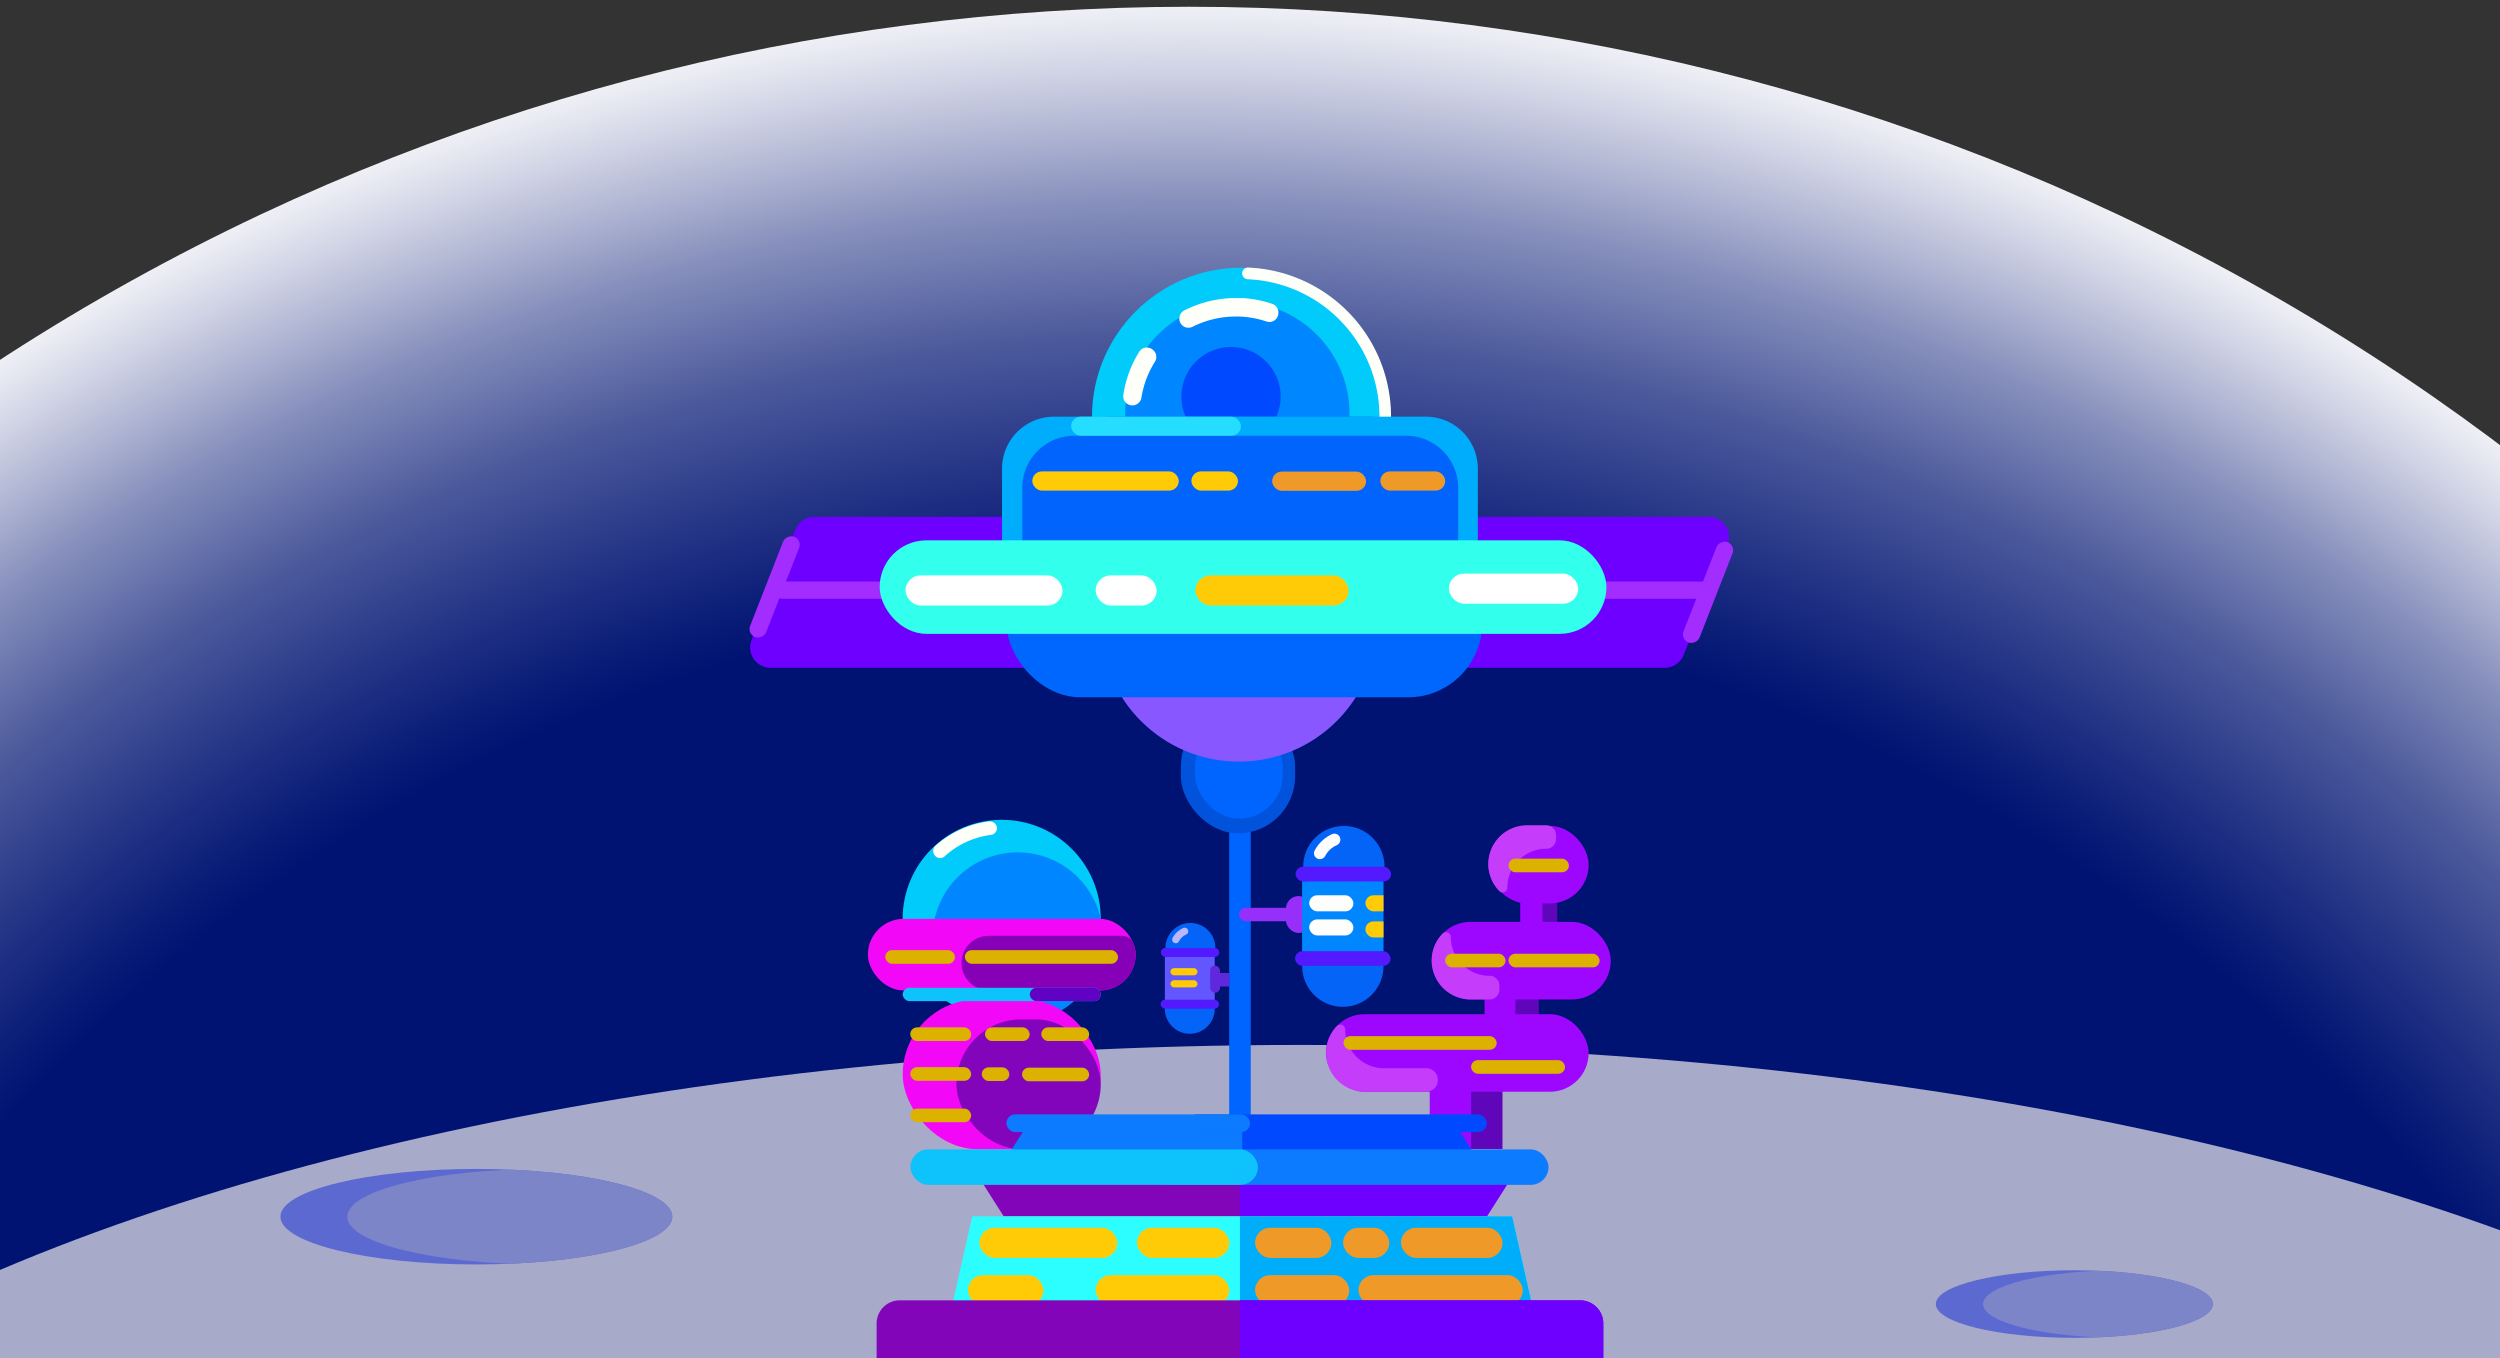 <svg xmlns="http://www.w3.org/2000/svg" xmlns:xlink="http://www.w3.org/1999/xlink" viewBox="0 0 370 201"><rect x="0" y="0" width="370" height="201" fill="#333333" stroke="none"/><defs><radialGradient id="radial-gradient" cx="176" cy="323.5" r="322.5" gradientUnits="userSpaceOnUse"><stop offset="0.73" stop-color="#001372"/><stop offset="0.75" stop-color="#091c77"/><stop offset="0.79" stop-color="#233385"/><stop offset="0.85" stop-color="#4c5a9c"/><stop offset="0.91" stop-color="#868fbc"/><stop offset="0.97" stop-color="#cfd2e4"/><stop offset="1" stop-color="#eff0f6"/></radialGradient><clipPath id="clip-path"><ellipse cx="307" cy="193" rx="20.5" ry="5" style="fill:none"/></clipPath><clipPath id="clip-path-2"><ellipse cx="70.5" cy="180.07" rx="29" ry="7.07" style="fill:none"/></clipPath><clipPath id="clip-path-3"><rect x="128.45" y="135.99" width="39.63" height="10.6" rx="5.3" style="fill:none"/></clipPath><clipPath id="clip-path-4"><rect x="192.71" y="130.42" width="12.05" height="10.41" style="fill:none"/></clipPath></defs><g id="Building"><g id="Main_Building" data-name="Main Building"><g id="New_Building" data-name="New Building"><circle cx="176" cy="323.5" r="322.5" style="fill:url(#radial-gradient)"/><path d="M412.24,201.65H-27.28c47.48-28.35,128.18-47,219.76-47S364.76,173.3,412.24,201.65Z" style="fill:#a7aac9"/><ellipse cx="307" cy="193" rx="20.5" ry="5" style="fill:#5c69d1"/><g style="clip-path:url(#clip-path)"><ellipse cx="314" cy="193" rx="20.5" ry="5" style="fill:#7c85c8"/></g><ellipse cx="70.5" cy="180.07" rx="29" ry="7.07" style="fill:#5c69d1"/><g style="clip-path:url(#clip-path-2)"><ellipse cx="80.4" cy="180.07" rx="29" ry="7.07" style="fill:#7c85c8"/></g></g></g></g><g id="For_Render_Rev" data-name="For Render Rev"><rect x="211.62" y="160.49" width="10.75" height="9.56" style="fill:#5f06bb"/><rect x="211.62" y="160.54" width="6.1" height="9.51" style="fill:#9d07ff"/><rect x="219.73" y="141.27" width="8.01" height="15.94" style="fill:#5f06bb"/><rect x="219.73" y="141.54" width="4.55" height="15.67" style="fill:#9d07ff"/><rect x="225.01" y="128.43" width="5.46" height="15.94" style="fill:#5f06bb"/><rect x="225.01" y="128.43" width="3.28" height="15.94" style="fill:#9d07ff"/><rect x="196.23" y="150.1" width="38.89" height="11.48" rx="5.74" style="fill:#9d07ff"/><rect x="211.89" y="136.44" width="26.5" height="11.48" rx="5.74" style="fill:#9d07ff"/><rect x="220.27" y="122.23" width="14.85" height="11.48" rx="5.74" style="fill:#9d07ff"/><path d="M212.8,159.85h0a1.73,1.73,0,0,1-1.73,1.73H202a5.74,5.74,0,0,1-4.13-9.72.71.71,0,0,1,1.22.5v0a5.74,5.74,0,0,0,5.74,5.74h6.28A1.72,1.72,0,0,1,212.8,159.85Z" style="fill:#c53dfa"/><path d="M221.91,145.91v.55a1.46,1.46,0,0,1-1.46,1.46h-2.82a5.74,5.74,0,0,1-5.74-5.74,5.68,5.68,0,0,1,1.61-4,.71.71,0,0,1,1.22.5v0a5.74,5.74,0,0,0,5.73,5.74h0A1.45,1.45,0,0,1,221.91,145.91Z" style="fill:#c53dfa"/><path d="M230.29,124.15v-.55a1.46,1.46,0,0,0-1.46-1.46H226a5.74,5.74,0,0,0-4.13,9.72.71.71,0,0,0,1.22-.5v0a5.74,5.74,0,0,1,5.73-5.74h0A1.45,1.45,0,0,0,230.29,124.15Z" style="fill:#c53dfa"/><rect x="181.92" y="119.96" width="3.19" height="47.57" style="fill:#0064ff"/><circle cx="148.25" cy="135.99" r="14.66" style="fill:#00cbfa"/><circle cx="150.62" cy="138.74" r="12.59" style="fill:#0087ff"/><rect x="133.6" y="147.94" width="29.3" height="22.14" rx="11.07" style="fill:#f307f7"/><rect x="141.55" y="150.87" width="21.36" height="19.2" rx="9.6" style="fill:#8205bb"/><rect x="128.45" y="135.99" width="39.63" height="10.6" rx="5.3" style="fill:#f307f7"/><g style="clip-path:url(#clip-path-3)"><path d="M146.27,138.5H166a2.11,2.11,0,0,1,2.11,2.11v1.93a4,4,0,0,1-4,4h-17.8a4,4,0,0,1-4-4v0A4,4,0,0,1,146.27,138.5Z" style="fill:#8600b8"/></g><rect x="133.6" y="146.19" width="29.3" height="1.98" rx="0.99" style="fill:#0ec2fb"/><rect x="152.41" y="146.19" width="10.5" height="1.98" rx="0.99" style="fill:#6101c4"/><path d="M139.12,127h0a1,1,0,0,0,.71-.28,12.51,12.51,0,0,1,6.8-3.15,1,1,0,0,0,.92-1h0a1.06,1.06,0,0,0-1.19-1,14.59,14.59,0,0,0-8,3.69A1.06,1.06,0,0,0,139.12,127Z" style="fill:#fefff9"/><rect x="134.72" y="164.07" width="9.01" height="2.02" rx="1.01" style="fill:#dcb100"/><rect x="134.72" y="157.94" width="9.01" height="2.02" rx="1.01" style="fill:#dcb100"/><rect x="134.72" y="152.05" width="9.01" height="2.02" rx="1.01" style="fill:#dcb100"/><rect x="145.78" y="152.05" width="6.61" height="2.02" rx="1.01" style="fill:#dcb100"/><rect x="145.3" y="157.97" width="4.08" height="2.02" rx="1.01" style="fill:#dcb100"/><rect x="154.11" y="152.05" width="7.09" height="2.02" rx="1.01" style="fill:#dcb100"/><rect x="151.26" y="158.01" width="9.93" height="2.02" rx="1.01" style="fill:#dcb100"/><rect x="142.8" y="140.62" width="22.67" height="2.02" rx="1.01" style="fill:#dcb100"/><rect x="131.02" y="140.62" width="10.31" height="2.02" rx="1.01" style="fill:#dcb100"/><polygon points="223.86 172.71 143.9 172.71 148.55 180.02 219.21 180.02 223.86 172.71" style="fill:#8205ba"/><polygon points="223.51 174.63 218.86 181.94 183.51 181.94 183.51 174.63 223.51 174.63" style="fill:#6e00ff"/><polygon points="228.57 201.2 139.12 201.2 141.09 192.45 143.89 180.02 223.8 180.02 226.6 192.45 228.57 201.2" style="fill:#2cfeff"/><polygon points="228.57 201.2 183.51 201.2 183.51 180.02 223.8 180.02 226.6 192.45 228.57 201.2" style="fill:#00adfa"/><rect x="162.16" y="188.72" width="19.76" height="4.46" rx="2.23" style="fill:#fecb06"/><rect x="143.26" y="188.72" width="11.17" height="4.46" rx="2.23" style="fill:#fecb06"/><rect x="201.05" y="188.72" width="24.32" height="4.46" rx="2.23" style="fill:#ef9a28"/><rect x="185.75" y="188.72" width="13.94" height="4.46" rx="2.23" style="fill:#ef9a28"/><path d="M237.29,195.88v5.32H129.74v-5.32a3.42,3.42,0,0,1,3.43-3.43H233.86A3.43,3.43,0,0,1,237.29,195.88Z" style="fill:#8205ba"/><path d="M237.29,195.88v5.32H183.51v-8.75h50.35A3.43,3.43,0,0,1,237.29,195.88Z" style="fill:#6e00ff"/><polygon points="148.13 172.73 219.4 172.73 215.26 166.21 152.28 166.21 148.13 172.73" style="fill:#0049ff"/><polygon points="148.2 172.53 152.35 166.01 183.85 166.01 183.85 172.53 148.2 172.53" style="fill:#0d7bff"/><rect x="170.29" y="170.11" width="58.89" height="5.25" rx="2.63" style="fill:#0d7bff"/><rect x="134.75" y="170.11" width="51.42" height="5.25" rx="2.63" style="fill:#0ec2fb"/><rect x="175.8" y="164.93" width="44.25" height="2.62" rx="1.31" style="fill:#0049ff"/><rect x="148.95" y="164.93" width="36.06" height="2.62" rx="1.31" style="fill:#0d7bff"/><circle cx="183.7" cy="61.71" r="22.09" style="fill:#00cbfa"/><path d="M183.84,40.46h0a.87.87,0,0,0,.83.87,20.36,20.36,0,0,1,17,30.1.86.86,0,0,0,.14,1h0a.86.86,0,0,0,1.37-.2A22.08,22.08,0,0,0,184.74,39.6.86.86,0,0,0,183.84,40.46Z" style="fill:#fefff9"/><circle cx="183.13" cy="61.26" r="16.61" style="fill:#0087ff"/><circle cx="182.19" cy="58.7" r="7.35" style="fill:#0049ff"/><rect x="174.77" y="104.96" width="16.91" height="18.37" rx="8.45" style="fill:#0253dc"/><rect x="176.86" y="107.05" width="12.99" height="14.11" rx="6.5" style="fill:#0064ff"/><circle cx="183.35" cy="92.24" r="20.48" style="fill:#8857ff"/><path d="M246.36,98.83H114.08a3,3,0,0,1-2.83-4.14l6.48-16.27a3,3,0,0,1,2.83-1.91H252.84a3,3,0,0,1,2.83,4.14l-6.48,16.26A3,3,0,0,1,246.36,98.83Z" style="fill:#6e00ff"/><path d="M255.67,80.65,253,87.35H114.18l3.56-8.93a3,3,0,0,1,2.83-1.91H252.84A3,3,0,0,1,255.67,80.65Z" style="fill:#6e00ff"/><rect x="114.53" y="86.07" width="138.8" height="2.55" rx="1.28" style="fill:#a32cff"/><rect x="148.96" y="81.25" width="70.4" height="21.95" rx="10.97" style="fill:#0067fe"/><path d="M164.58,61.67h37.89a16.26,16.26,0,0,1,16.26,16.26v0A5.69,5.69,0,0,1,213,83.62H154a5.69,5.69,0,0,1-5.69-5.69v0A16.26,16.26,0,0,1,164.58,61.67Z" style="fill:#0165fd"/><path d="M218.72,69.36V80.92a2.69,2.69,0,0,1-2.69,2.7h-2.22a2.71,2.71,0,0,0,2-2.61V72.19a7.7,7.7,0,0,0-7.7-7.7H159a7.7,7.7,0,0,0-7.7,7.7V81a2.71,2.71,0,0,0,2,2.61H151a2.7,2.7,0,0,1-2.7-2.7V69.36a7.69,7.69,0,0,1,7.7-7.69h55A7.69,7.69,0,0,1,218.72,69.36Z" style="fill:#00adfd"/><rect x="158.52" y="61.67" width="25.14" height="2.82" rx="1.41" style="fill:#24ddff"/><rect x="130.19" y="79.97" width="107.56" height="13.84" rx="6.92" style="fill:#33ffed"/><path d="M183.84,44.11l-.9,0a16.84,16.84,0,0,0-7.66,1.83,1.36,1.36,0,0,0-.27,2.24l0,0a1.34,1.34,0,0,0,1.49.18,14.2,14.2,0,0,1,6.37-1.51l.62,0a14.17,14.17,0,0,1,3.94.73,1.34,1.34,0,0,0,1.77-1.13V46.4a1.35,1.35,0,0,0-.91-1.43A16.69,16.69,0,0,0,183.84,44.11Zm-15.27,8a16.79,16.79,0,0,0-2.32,6.35A1.35,1.35,0,0,0,167.59,60h0a1.36,1.36,0,0,0,1.34-1.16,14.22,14.22,0,0,1,2-5.3,1.34,1.34,0,0,0-.26-1.73h0A1.35,1.35,0,0,0,168.57,52.11Z" style="fill:#fefff9"/><rect x="152.78" y="69.77" width="21.68" height="2.84" rx="1.42" style="fill:#fecb06"/><rect x="176.33" y="69.77" width="6.89" height="2.84" rx="1.42" style="fill:#fecb06"/><rect x="188.28" y="69.8" width="13.9" height="2.84" rx="1.42" style="fill:#ef9a28"/><rect x="204.29" y="69.77" width="9.6" height="2.84" rx="1.42" style="fill:#ef9a28"/><rect x="134.02" y="85.16" width="23.23" height="4.46" rx="2.23" style="fill:#fff"/><rect x="162.16" y="85.16" width="9.02" height="4.46" rx="2.23" style="fill:#fff"/><rect x="176.92" y="85.16" width="22.68" height="4.46" rx="2.23" style="fill:#fecb06"/><rect x="214.44" y="84.89" width="19.13" height="4.46" rx="2.23" style="fill:#fff"/><rect x="144.95" y="181.71" width="20.4" height="4.46" rx="2.23" style="fill:#fecb06"/><rect x="168.27" y="181.71" width="13.66" height="4.46" rx="2.23" style="fill:#fecb06"/><rect x="185.75" y="181.71" width="11.29" height="4.46" rx="2.23" style="fill:#ef9a28"/><rect x="198.78" y="181.71" width="6.83" height="4.46" rx="2.23" style="fill:#ef9a28"/><rect x="207.34" y="181.71" width="15.03" height="4.46" rx="2.23" style="fill:#ef9a28"/><rect x="183.38" y="134.35" width="7.74" height="2" rx="1" style="fill:#972ffb"/><rect x="190.32" y="132.62" width="3.73" height="5.46" rx="1.86" style="fill:#972ffb"/><circle cx="198.89" cy="128.26" r="6.02" style="fill:#0464f7"/><circle cx="198.74" cy="142.99" r="6.02" style="fill:#0464f7"/><rect x="192.71" y="130.42" width="12.05" height="10.41" style="fill:#0087ff"/><rect x="191.67" y="140.78" width="14.13" height="2.17" rx="1.09" style="fill:#5319ff"/><rect x="191.75" y="128.28" width="14.13" height="2.17" rx="1.09" style="fill:#5319ff"/><path d="M198.37,124.24v.05a.88.88,0,0,1-.51.79,3.61,3.61,0,0,0-1.73,1.59.89.89,0,0,1-.78.48h0a.87.87,0,0,1-.78-1.27,5.47,5.47,0,0,1,2.61-2.44A.88.88,0,0,1,198.37,124.24Z" style="fill:#fefffc"/><rect x="193.76" y="132.5" width="6.54" height="2.38" rx="1.19" style="fill:#fefffc"/><rect x="193.76" y="136.07" width="6.54" height="2.38" rx="1.19" style="fill:#fefffc"/><g style="clip-path:url(#clip-path-4)"><rect x="202.08" y="132.5" width="7.59" height="2.38" rx="1.19" style="fill:#fecb06"/><rect x="202.08" y="136.37" width="7.59" height="2.38" rx="1.19" style="fill:#fecb06"/></g><circle cx="176.18" cy="140.29" r="3.69" style="fill:#0464f7"/><circle cx="176.09" cy="149.31" r="3.69" style="fill:#0464f7"/><rect x="172.4" y="141.61" width="7.38" height="6.38" style="fill:#6256fe"/><rect x="171.77" y="147.96" width="8.65" height="1.33" rx="0.67" style="fill:#5319ff"/><rect x="171.81" y="140.3" width="8.65" height="1.33" rx="0.67" style="fill:#5319ff"/><path d="M175.86,137.83v0a.5.5,0,0,1-.31.48,2.29,2.29,0,0,0-1.06,1,.52.52,0,0,1-.47.29h0a.54.54,0,0,1-.48-.78,3.33,3.33,0,0,1,1.61-1.49A.53.53,0,0,1,175.86,137.83Z" style="fill:#bab7fe"/><rect x="173.22" y="143.28" width="4.01" height="1.07" rx="0.54" style="fill:#fecb06"/><rect x="173.22" y="145.07" width="4.01" height="1.07" rx="0.54" style="fill:#fecb06"/><rect x="179.47" y="144" width="2.46" height="2" style="fill:#5f28dc"/><rect x="179.1" y="142.91" width="1.46" height="4.01" rx="0.73" style="fill:#5f28dc"/><rect x="244.82" y="86.39" width="15.94" height="2.55" rx="1.28" transform="translate(79.07 291.16) rotate(-68.64)" style="fill:#a32cff"/><rect x="106.67" y="85.59" width="15.94" height="2.55" rx="1.28" transform="translate(-8.01 161.99) rotate(-68.64)" style="fill:#a32cff"/><rect x="198.84" y="153.35" width="22.67" height="2.02" rx="1.01" style="fill:#dcb100"/><rect x="217.72" y="156.9" width="13.9" height="2.02" rx="1.01" style="fill:#dcb100"/><rect x="223.26" y="127.08" width="8.94" height="2.02" rx="1.01" style="fill:#dcb100"/><rect x="213.88" y="141.15" width="8.94" height="2.02" rx="1.01" style="fill:#dcb100"/><rect x="223.26" y="141.15" width="13.49" height="2.02" rx="1.01" style="fill:#dcb100"/></g></svg>